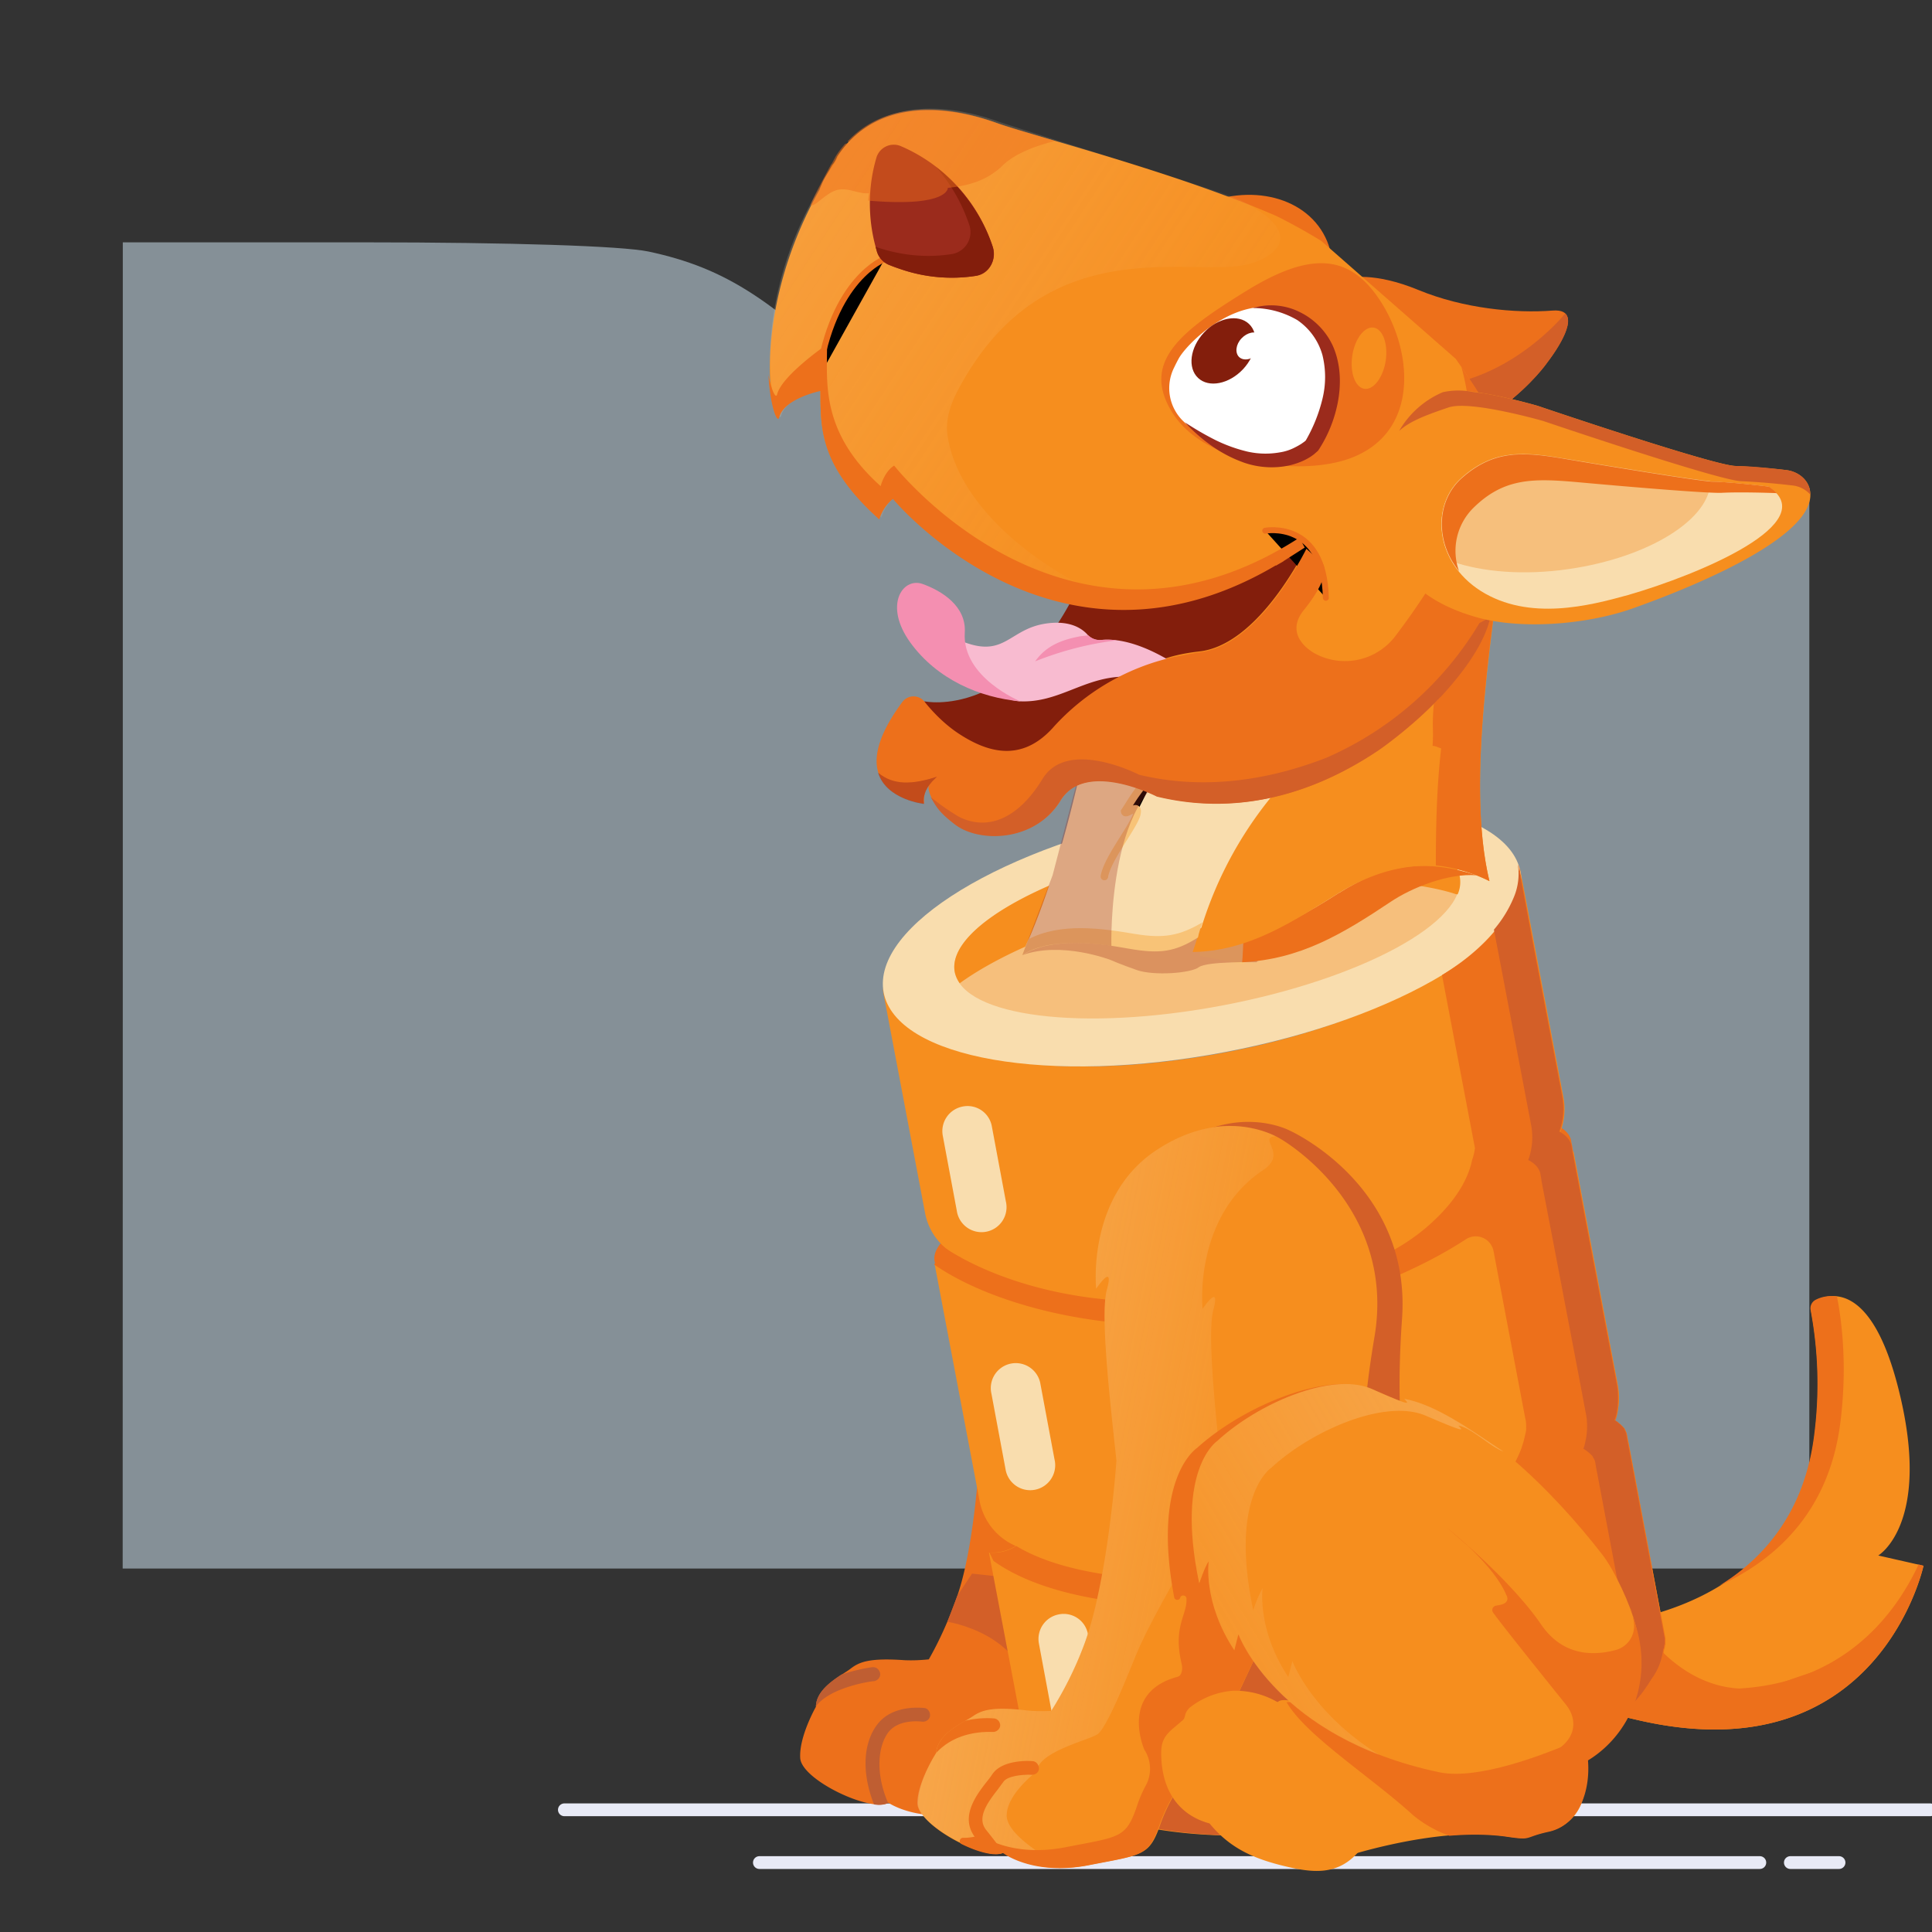 <svg viewBox="0 0 16 16" height="16" width="16" xmlns="http://www.w3.org/2000/svg"><rect x="0" y="0" width="16" height="16" fill="#333333" stroke="none"/><defs><linearGradient id="c" x1="104.325" y1="264.568" x2="149.004" y2="238.146" gradientUnits="userSpaceOnUse" gradientTransform="translate(4.608 -.503)scale(.053)"><stop stop-color="#F9DDAE" stop-opacity=".1"/><stop offset="1" stop-color="#F9DDAE" stop-opacity=".3"/></linearGradient><linearGradient id="b" x1="102.976" y1="244.819" x2="66.21" y2="237.789" gradientUnits="userSpaceOnUse" gradientTransform="translate(4.608 -.503)scale(.053)"><stop stop-color="#F9DDAE" stop-opacity=".1"/><stop offset="1" stop-color="#F9DDAE" stop-opacity=".3"/></linearGradient><linearGradient id="a" x1="103.921" y1="82.258" x2="39.672" y2="40.201" gradientUnits="userSpaceOnUse" gradientTransform="translate(4.608 -.503)scale(.053)"><stop stop-color="#F9DDAE" stop-opacity="0"/><stop offset="1" stop-color="#F9DDAE" stop-opacity=".2"/></linearGradient></defs><path fill="#9AA7B0" fill-opacity=".8" fill-rule="evenodd" d="M1.017 7.498V2.007h1.997c1.22 0 2.136.03 2.356.076.642.137 1.054.405 1.85 1.207l.744.75h7.02v8.95H1.016z"/><path d="M4.674 14.988h11.31m-9.695.437h8.285m.253 0h.403" stroke="#e8eaf6" stroke-width=".106" stroke-miterlimit="10" stroke-linecap="round"/><path d="M13.274 13.445s1.577-.078 1.754-1.563a3.3 3.3 0 0 0-.03-1.028.08.08 0 0 1 .04-.085c.13-.065.468-.137.687.744.276 1.106-.17 1.369-.17 1.369l.375.085s-.37 1.724-2.339 1.284c-1.97-.44-.317-.806-.317-.806" fill="#f68e1e" style="stroke-width:.053"/><path d="M12.8 13.612c.125.093.388.195.866.304 1.414.314 2-.481 2.223-.96l.04.011s-.368 1.724-2.338 1.284c-1.154-.26-1.065-.492-.792-.639zm2.413-2.874c.027.136.092.522.03 1.027-.092.779-.57 1.168-1.003 1.366.362-.222.706-.604.785-1.253a3.3 3.3 0 0 0-.03-1.027.08.08 0 0 1 .04-.086.28.28 0 0 1 .178-.027c0-.003 0 0 0 0" fill="#ed701b" style="stroke-width:.053"/><path d="M13.55 13.404s.444.813 1.25.516c.805-.297-.26.286-.26.286l-.659.004-.624-.092s-.27-.28-.27-.294.32-.376.32-.376zm-6.793.731c.003-.164.222-.263.29-.318.068-.051.147-.089.444-.068q.098.004.201-.007c.072-.126.157-.3.236-.526.163-.474.198-1.331.204-1.567-.071-.447-.194-1.198-.15-1.41.051-.242-.089-.003-.089-.003s-.116-.761.444-1.174c.564-.413 1.021-.14 1.021-.14s.987.498.853 1.6c-.133 1.107.038 1.264-.071 1.534-.11.273-.17.303-.17.303s-.14-.218-.22-.303c-.078-.086.12.184.042.413-.079.228-.24.29-.24.29l-.01-.038c-.123.359-.293.734-.379.963-.133.348-.027.478.014.512l-.068-.048c.02.106-.079.243-.079.243a.17.17 0 0 0-.099-.14l-.15.058a1.5 1.5 0 0 0-.143.32c-.079.274-.133.26-.577.37-.447.109-.703-.069-.703-.069-.147.082-.724-.191-.731-.372-.01-.178.13-.423.13-.423" fill="#ed701b" style="stroke-width:.053"/><path d="M7.846 13.431s.631.093.69.635c.037.366-.342.683-.342.683l.515.215s.396-.877.434-.922c.037-.044.416-.56.416-.56l-.76-.368-.749-.082-.122.184Z" fill="#d35f28" style="stroke-width:.053"/><path d="M7.637 14.258c-.003 0-.19-.028-.28.088-.078.103-.116.318-.003.584v.003a.2.2 0 0 1-.116.01c-.116-.296-.075-.532.03-.665.13-.167.376-.133.387-.133.03.003.05.034.047.065-.003.03-.034.051-.065.048m-.88-.127c.003-.12.123-.205.211-.263.13-.044.25-.061.256-.061.031-.003.058.017.065.051.004.03-.017.058-.051.065-.003-.003-.358.044-.481.208" fill="#bf5e32" style="stroke-width:.053"/><path d="M10.942 12.94c1.456-.275 2.59-.749 2.53-1.058-.058-.31-1.286-.337-2.742-.062-1.456.276-2.59.75-2.53 1.06.058.309 1.286.336 2.742.06m-.46-2.434c1.456-.275 2.589-.75 2.53-1.059-.058-.309-1.286-.336-2.742-.06-1.456.275-2.59.749-2.53 1.058.058.31 1.285.337 2.742.061" fill="#ed701b" style="stroke-width:.053"/><path d="M7.433 8.406a.5.5 0 0 1-.127-.235l.355 1.874a.5.5 0 0 0 .297.369h.004l-.01.006a.4.4 0 0 1-.212.048l.372 1.96a.51.51 0 0 0 .3.375l-.01.007a.4.4 0 0 1-.212.048l.325 1.71s.013.034.058.086c.304.47 1.379.672 2.615.47q.012 0 .024-.003s.29-.054.297-.058c1.222-.263 2.15-.846 2.26-1.393a1 1 0 0 0 .024-.099l-.311-1.645a.4.4 0 0 1-.225.038l-.01-.004.003-.003a.54.54 0 0 0 .147-.489l-.366-1.932a.4.4 0 0 1-.225.038l-.01-.004.003-.003a.54.54 0 0 0 .147-.488l-.362-1.905a.5.5 0 0 1-.03.266c-.106.294-.448.553-.86.765h-.004c-.417.215-.953.4-1.55.512-.598.113-1.16.14-1.629.092h-.003c-.457-.048-.87-.167-1.075-.403" fill="#f68e1e" style="stroke-width:.053"/><path d="M10.143 8.713c1.456-.275 2.553-.943 2.449-1.492-.104-.548-1.368-.77-2.824-.494-1.457.276-2.553.944-2.45 1.492.105.548 1.37.77 2.825.494" fill="#f9ddae" style="stroke-width:.053"/><path d="M10.123 8.327c1.154-.219 2.033-.696 1.963-1.067-.07-.37-1.062-.493-2.217-.275-1.154.218-2.033.696-1.962 1.066s1.062.494 2.216.276" fill="#f6bf7c" style="stroke-width:.053"/><path d="M7.907 8.051q.01.047.041.092c.178-.13.758-.498 1.95-.723 1.46-.277 2.147-.017 2.153-.017q.01.004.021.003a.25.25 0 0 0 .017-.147c-.061-.324-.823-.457-1.779-.345q-.219.026-.464.072c-1.143.225-2.01.697-1.939 1.065" fill="#f68e1e" style="stroke-width:.053"/><path d="m8.214 9.328.116.621a.207.207 0 1 1-.406.079l-.116-.621a.207.207 0 0 1 .164-.243.204.204 0 0 1 .242.164m.403 2.137.116.621a.207.207 0 1 1-.406.079l-.116-.621a.207.207 0 1 1 .406-.079m.393 2.069.116.621a.207.207 0 1 1-.406.079l-.116-.622a.207.207 0 0 1 .163-.242.204.204 0 0 1 .243.164" fill="#f9ddae" style="stroke-width:.053"/><path d="M8.194 12.858a.37.37 0 0 0 .212-.048l.01-.007c.454.277 1.369.362 2.369.198l.02-.003c.052-.007.236-.045.284-.055l.017-.003a7 7 0 0 0 .495-.127 1.8 1.8 0 0 0 .44-.198q.037-.021.069-.044.004-.006.01-.007a.4.4 0 0 0 .058-.044.1.1 0 0 0 .027-.024l.041-.034c.017-.014.03-.027.048-.041q.012-.01.024-.024l.068-.068.02-.02.041-.049c.007-.006.014-.017.021-.023l.034-.048q.007-.01.014-.024c.013-.024.03-.048.04-.072q.026-.051.045-.102l.017-.055.017-.072q.005-.02.004-.04c0-.024 0-.052-.007-.076l-.263-1.386a.15.15 0 0 0-.229-.099c-.355.232-.833.437-1.386.58h.007c-.017.004-.03.008-.048.01l-.027.008-.232.044-.045.01h-.006c-.004 0-.024.004-.034.004-1.103.18-2.14-.103-2.633-.447l.076-.113s-.024.007-.004-.037c0 0 .874.658 2.458.396l.02-.004c.052-.007.236-.044.284-.055l.017-.003c.17-.038.413-.096.574-.143.27-.082.522-.219.723-.413.168-.16.273-.328.307-.492a.5.5 0 0 0 .024-.099l-.273-1.434c.297-.18.523-.416.605-.648a.5.5 0 0 0 .03-.267l.004.014.126.669.236 1.236c.02.102.01.205-.024.297h.003c.096.051.099.12.099.12l.007.04v.004l.007.034.109.573.198 1.038.055.287s.02.099 0 .218a.3.3 0 0 1-.02.075.1.1 0 0 1 .033.024q.011.007.017.014l.024.024a.02.02 0 0 1 .007.014c.014.024.017.044.017.044l.007.041.007.034.304 1.611v.045q.001.005-.004.01v.007c0 .007-.003.01-.003.017 0 .004-.004.007-.004.01l-.003.014a.5.5 0 0 1-.096.236l-.006.01q-.014.019-.028.044a1 1 0 0 1-.102.13l-.007.007a.3.3 0 0 1-.048.048l-.01.01c-.017.013-.03.03-.048.044a.03.03 0 0 1-.014.01c-.017.018-.037.031-.054.048q-.006.004-.007.007a2.5 2.5 0 0 1-.314.219h-.003l-.09.05-.003.004-.092.051a.9.9 0 0 0 .219-.4v-.002a.3.3 0 0 0 .01-.161l-.058-.314-.202-1.069a.15.15 0 0 0-.228-.099c-.27.178-.611.338-1.004.468a3 3 0 0 1-.379.126h.007l-.048.01-.027.008-.232.044-.045.01h-.007c-.003 0-.023.004-.034.004-1.113.18-2.113.061-2.601-.29z" fill="#ed701b" style="stroke-width:.053"/><path d="m13.376 14.21.01-.014a.2.2 0 0 0 .028-.044l.006-.01a.55.55 0 0 0 .096-.236l.003-.014.004-.01q.004-.011.003-.017v-.007q-.001-.005.004-.01v-.045l-.304-1.61-.007-.035-.007-.041s0-.02-.017-.044l-.007-.014s0-.003-.003-.003q-.005-.007-.014-.014l-.007-.007-.017-.014-.034-.024c.01-.023.014-.05.02-.075.024-.12 0-.218 0-.218l-.054-.287-.198-1.038-.11-.573-.006-.034v-.004l-.007-.04s-.003-.07-.099-.12h-.003a.55.55 0 0 0 .023-.297l-.235-1.236-.072-.376a1 1 0 0 0 .168-.276.5.5 0 0 0 .03-.266l.004.013.126.67.236 1.235c.02.103.01.205-.024.297h.003c.096.051.099.12.099.12l.007.04v.004l.007.034.109.574.198 1.038.055.286s.02.1 0 .219a.3.3 0 0 1-.02.075.1.1 0 0 1 .033.024c.007.003.014.01.017.013l.024.024q.006.005.007.014c.014.024.017.044.017.044l.007.041.007.034.304 1.612v.044q.001.006-.004.01v.007l-.003.017c0 .004-.004.007-.004.01l-.003.014a.5.5 0 0 1-.096.236l-.006.01-.028.044q-.005.005-.01.014a1 1 0 0 1-.092.116l-.007.007a.3.3 0 0 1-.048.048l-.01.01c-.017.014-.03.03-.048.044l-.013.01c-.018.018-.038.031-.055.049q-.006.003-.007.006l-.044.035.068-.09z" fill="#d35f28" style="stroke-width:.053"/><path d="m9.938 7.918.366.068.007-.174-.4-.099c-.003 0 .03.072.027.205" fill="#f8c377" style="stroke-width:.053"/><path d="m9.911 7.853.024-.075q-.01.038-.024.075" fill="#f8c377" style="stroke-width:.053"/><path opacity=".3" d="m8.464 7.911.413-.522.61.034 1.694-.314-.775.86s-.41-.01-.478.041-.375.072-.512.024-.222-.085-.222-.085-.406-.157-.73-.038" fill="#9b2b1c" style="stroke-width:.053"/><path d="M11.089 7.396c.382-.243.724-.284 1.14-.147-.239-.02-.543.106-.71.218-.41.274-.755.478-1.232.502.006-.061.006-.116.01-.174.276-.089.553-.246.792-.4z" fill="#ed701b" style="stroke-width:.053"/><path d="M12.482 4.248c-.1.86-.352 2.212-.147 3.049-.423-.215-.857-.14-1.243.095-.386.24-.747.485-1.215.492.03-.082.051-.167.082-.246-.191.123-.318.133-.57.092-.25-.04-.618-.105-.881.062.294-.639.304-.936.55-1.676.245-.741 2.597-1.65 3.424-1.868" fill="#f68e1e" style="stroke-width:.053"/><path d="m9.925 7.754.024-.075zm.433-2.103.59-.45c.025.102.052.198.073.307a3.3 3.3 0 0 0-.54.727c-.092.188-.065.167-.136.318.088-.017.167-.02.252-.035a3.2 3.2 0 0 0-.648 1.165c-.192.12-.321.136-.57.092-.25-.041-.622-.103-.881.054.222-.508.355-1.014.505-1.683.03-.133.12-.423.167-.505.318-.553.908.1 1.188.01" fill="#f9ddae" style="stroke-width:.053"/><path d="M9.396 7.734c.239.04.372.017.563-.096-.014.041-.03.082-.038.126-.19.12-.317.137-.57.093-.249-.045-.631-.103-.887.054.013-.044.034-.088.054-.133.266-.14.611-.089.878-.044" fill="#f8c377" style="stroke-width:.053"/><path d="M9.628 6.303a3 3 0 0 0-.232.29c-.048.072-.048.076-.082.127.006.044.12-.082.102.017-.02.099-.246.372-.27.522" stroke="#f8c377" stroke-width=".062" stroke-miterlimit="10" stroke-linecap="round"/><path d="M11.935 6.198c-.023-.007-.047-.021-.071-.021.01-.164-.007-.136.01-.345s.13-.638.232-.874c-.055-.085-.11-.153-.164-.232l.028-.222q-1.078.335-2.107.803c.83-.451 1.72-.792 2.622-1.069-.11.877-.352 2.216-.15 3.059a1.3 1.3 0 0 0-.444-.13c0-.32.007-.645.044-.97z" fill="#ed701b" style="stroke-width:.053"/><path opacity=".3" d="M10.932 5.648s-.427.635-1.096.72c-.67.086-.632 1.465-.632 1.465-.361-.055-.597-.014-.737.075l.25-.659.255-.976s.12-.499.178-.611c.058-.113 1.782-.014 1.782-.014" fill="#9b2b1c" style="stroke-width:.053"/><path d="M11.17 2.302s.206-.054.578.1c.372.153.799.194 1.11.17.31-.024-.042.427-.042.427s-.498.737-1.618.833-.027-1.53-.027-1.53z" fill="#ed701b" style="stroke-width:.053"/><path d="M12.816 2.999s.246-.31.147-.403c-.003.003-.495.618-1.222.608-.73-.007-.768.215-.768.215l.065.413q.071.004.163 0c1.117-.096 1.615-.833 1.615-.833" fill="#d35f28" style="stroke-width:.053"/><path d="M7.655 5.808s.774.168 1.307-1.017c.509-1.13 2.315-.69 2.315-.69l.006 1.267-1.396.53-1.03.344-.544.331-.597-.39Z" fill="#831e0c" style="stroke-width:.053"/><path d="M10.541 2.993c.426-.242.613-.717.418-1.06-.195-.341-.699-.422-1.125-.18-.425.244-.612.718-.417 1.06s.698.423 1.124.18" fill="#ed701b" style="stroke-width:.053"/><path d="M10.143 2.652c.253-.145.37-.42.258-.615s-.407-.236-.66-.091c-.255.145-.37.42-.26.615.112.195.408.235.662.09z" fill="#fff" style="stroke-width:.053"/><path d="M9.882 2.284c.108-.062.165-.166.127-.233-.039-.068-.157-.072-.265-.01s-.165.166-.127.233.157.071.265.01" fill="#831e0c" style="stroke-width:.053"/><path d="M10.972 2.302c.021-.11-.011-.21-.073-.222-.06-.011-.127.07-.148.18-.021.112.012.211.073.223.06.011.127-.07.148-.18z" fill="#f68e1e" style="stroke-width:.053"/><path d="M6.934 1.295c.29-.44.826-.454 1.321-.276.27.099 1.465.4 2.318.771.09.045.219.113.369.205l1.113.976q.077.108.143.216c.622.949.051 2.143.051 2.143a2.08 2.08 0 0 1-1.426 1.01l-.035.008a2.35 2.35 0 0 1-1.43-.198l-.041.003-.888.413-.57-.293-.44-.287.123-.123.212.17c.283.427.914.43 1.222.031l.085-.112-.01-.11.106-.01c.204-.252.375-.392.775-.437.45-.05.805-.703.884-.857.003-.01-.007-.017-.014-.01-1.98 1.345-3.407-.403-3.407-.403a.34.34 0 0 0-.113.171c-.505-.454-.484-.765-.488-1.065 0 0-.3.061-.341.218-.038.137-.277-.79.335-1.88.026-.079.075-.147.109-.212 0 .003-.004.007-.004.01a.3.3 0 0 0 .041-.072" fill="#f68e1e" style="stroke-width:.053"/><path d="M10.478 4.395s.488-.092.502.556" stroke="#ed701b" stroke-width=".049" stroke-miterlimit="10" stroke-linecap="round"/><path d="M9.119 5.3a.13.13 0 0 1-.11-.041c-.044-.051-.143-.123-.34-.096-.304.041-.342.277-.67.16-.403-.143.13.472.448.485.317.014.525-.194.846-.204s.645-.09.645-.09l-.085.072c.003 0-.396-.32-.734-.286" fill="#f8bbd0" style="stroke-width:.053"/><path d="M8.45 5.808s-.485-.198-.46-.57c.013-.218-.189-.345-.353-.403-.163-.054-.32.178-.099.485.222.307.577.458.912.488" fill="#f48fb1" style="stroke-width:.053"/><path d="M7.474 5.812a.116.116 0 0 1 .18-.004c.065.082.168.192.294.273.232.15.509.233.768-.05l.007-.008a1.9 1.9 0 0 1 1.004-.583c.006 0 .136-.028.208-.038.45-.051.806-.703.884-.857l.096.086s.177.054-.116.42c-.12.146-.052.276.085.358a.524.524 0 0 0 .676-.147 6 6 0 0 0 .375-.556s.4-.837.168-1.666l.102.15c.621.949.051 2.144.051 2.144a2.2 2.2 0 0 1-.28.382s-.99 1.219-2.393.878c0 0-.59-.308-.799.034-.208.341-.665.348-.87.198s-.246-.308-.215-.331c.03-.024-.062.044-.045.16-.003 0-.75-.075-.18-.843" fill="#ed701b" style="stroke-width:.053"/><path d="m8.948 5.269.065-.007a.14.14 0 0 0 .106.038.6.6 0 0 1 .13.003 2.7 2.7 0 0 0-.676.174c.099-.143.249-.184.375-.208" fill="#f48fb1" style="stroke-width:.053"/><path d="M6.948 1.283c.29-.44.826-.454 1.321-.276.014.007 1.417.45 1.83.584.096.03.191.068.277.123.447.266.13.44-.069.481-.491.092-1.638-.273-2.341.976-.076.133-.14.28-.12.427.082.604.796 1.178 1.533 1.427-1.195.034-1.966-.908-1.966-.908a.33.33 0 0 0-.113.17c-.505-.453-.485-.764-.488-1.064 0 0-.3.061-.342.218-.037.137-.32-.835.332-1.91.02-.064.078-.118.112-.183l-.003.01z" fill="url(#a)" style="fill:url(#a);stroke-width:.053"/><path d="M7.327 2.145s-.434.157-.55.987" stroke="#ed701b" stroke-width=".049" stroke-miterlimit="10"/><path d="M6.436 3.265c.04-.157.413-.413.413-.413.003.304-.062.72.444 1.174 0 0 .03-.12.112-.17 0 0 1.438 1.833 3.356.597l-.007-.014.051.096-.177.113s0 .003-.003.003l-.035.02-.024.014v-.003c-1.826 1.079-3.171-.55-3.171-.55a.34.34 0 0 0-.113.17c-.505-.453-.484-.764-.488-1.064 0 0-.3.061-.341.218-.014.058-.075-.089-.089-.351.027.136.062.201.072.16" fill="#ed701b" style="stroke-width:.053"/><path d="M7.262 2.08a.18.18 0 0 0 .099.113q.045.02.092.034c.208.072.423.089.625.058a.184.184 0 0 0 .143-.242 1.37 1.37 0 0 0-.761-.833.15.15 0 0 0-.202.096c-.081.273-.064.553.004.774" fill="#9b2b1c" style="stroke-width:.053"/><path d="M7.258 2.046c.209.072.424.09.625.058a.184.184 0 0 0 .144-.242 1.4 1.4 0 0 0-.274-.478c.222.174.386.41.468.659.034.11-.03.229-.143.242a1.3 1.3 0 0 1-.625-.058l-.092-.034a.17.17 0 0 1-.1-.113l-.01-.037z" fill="#831e0c" style="stroke-width:.053"/><path opacity=".3" d="M7.757 6.433c.014-.003-.126.089-.106.225 0 0-.31-.034-.379-.259.126.106.284.099.485.034" fill="#9b2b1c" style="stroke-width:.053"/><path opacity=".3" d="M7.757 6.433c.014-.003-.126.089-.106.225 0 0-.31-.034-.379-.259.126.106.284.099.485.034" fill="#9b2b1c" style="stroke-width:.053"/><path d="m12.342 5.112-.09.048a2.76 2.76 0 0 1-1.269 1.116c-.437.17-.98.277-1.55.14 0 0-.59-.307-.799.034-.208.342-.464.43-.693.314a2 2 0 0 1-.235-.164c.05.082.065.123.205.23.204.153.662.142.87-.199s.799-.034.799-.034c.717.174 1.348-.058 1.826-.376.072-.047.314-.232.488-.413.007-.006.01-.013.018-.017l.003-.003q.004-.007.014-.014l.003-.003c.297-.321.386-.54.41-.66z" fill="#d35f28" style="stroke-width:.053"/><path d="M14.984 4.04c-.024-.082-.106-.137-.191-.147a6 6 0 0 0-.42-.034c-.181-.003-1.639-.498-1.639-.498s-.607-.178-.785-.113c-.177.065-.642.403-.454 1.212.089.375.41.56.734.652.376.106.912.058 1.277-.068.61-.215 1.59-.639 1.478-1.004" fill="#f68e1e" style="stroke-width:.053"/><path d="M14.646 4.03s-.304-.038-.468-.041c-.106-.004-.754-.11-1.201-.185-.352-.061-.598-.085-.867.15-.267.23-.23.697.153.94.4.252.901.122 1.219.034.594-.171 1.618-.601 1.164-.898" fill="#f9ddae" style="stroke-width:.053"/><path d="M12.028 4.651c.245.085.59.116.962.062.666-.096 1.175-.414 1.175-.728-.133-.01-.755-.112-1.188-.184-.352-.061-.598-.085-.867.15-.195.168-.226.461-.082.7" fill="#f6bf7c" style="stroke-width:.053"/><path d="M14.984 4.04a.2.2 0 0 1 .007.055.23.23 0 0 0-.15-.075 6 6 0 0 0-.42-.035c-.181-.003-1.639-.498-1.639-.498s-.604-.174-.785-.113c-.236.079-.335.127-.41.195a.76.76 0 0 1 .362-.321.6.6 0 0 1 .242-.003l.1.013c.218.038.443.103.443.103s1.458.495 1.639.498c.12 0 .307.02.42.034.085.01.164.062.191.147" fill="#d35f28" style="stroke-width:.053"/><path d="M12.198 4.21c.253-.252.495-.249.854-.218.45.041 1.106.096 1.212.089.14-.007.382 0 .45.003q-.024-.027-.065-.054s-.303-.038-.467-.041c-.106-.004-.755-.11-1.202-.185-.352-.061-.597-.085-.867.15-.215.185-.232.523-.03.776a.5.5 0 0 1 .115-.52m-1.881-1.798c-.529.327-.874.583-.607 1.007.266.423 1.037.522 1.447.385.59-.198.553-.86.29-1.287s-.6-.433-1.13-.105" fill="#ed701b" style="stroke-width:.053"/><path d="M11.476 2.987c.02-.14-.024-.262-.1-.274-.077-.011-.156.093-.177.233s.024.262.1.274c.076.011.155-.093.177-.233" fill="#f68e1e" style="stroke-width:.053"/><path d="M10.894 2.732c-.467-.48-1.041.079-1.13.233q-.02.036-.04.078a.38.38 0 0 0 .085.454l.003.004c.25.218.734.416 1.034.208.076-.051.355-.656.048-.977" fill="#fff" style="stroke-width:.053"/><path d="M10.294 3.058c.116-.124.138-.293.049-.376s-.256-.052-.372.072-.138.292-.049.376.256.051.372-.072" fill="#831e0c" style="stroke-width:.053"/><path d="M10.417 2.928c.047-.051.056-.12.019-.155s-.106-.022-.154.029c-.048.05-.056.12-.02.155.038.035.107.022.155-.03z" fill="#fff" style="stroke-width:.053"/><path d="M10.372 2.552a.53.53 0 0 1 .403.038c.126.064.232.18.28.317.05.14.05.29.024.426a1.1 1.1 0 0 1-.157.39l-.004.006-.003.004-.034.03c-.01.007-.024.018-.035.024q-.035.022-.075.038a.6.6 0 0 1-.157.04.7.7 0 0 1-.31-.033 1.1 1.1 0 0 1-.27-.14 1.4 1.4 0 0 1-.222-.195q.124.082.253.147.128.063.266.096.134.03.27.006a.4.4 0 0 0 .122-.04q.03-.015.055-.031l.024-.017.02-.017-.01.01a1.3 1.3 0 0 0 .14-.348.76.76 0 0 0 0-.362.52.52 0 0 0-.208-.29.73.73 0 0 0-.372-.1Z" fill="#9b2b1c" style="stroke-width:.053"/><path d="M11.611 10.922c.079-1.11-.932-1.56-.932-1.56s-.471-.25-1.014.188c-.543.44-.389 1.195-.389 1.195s.13-.243.089 0c-.034.215.123.959.215 1.4.003.238.01 1.092-.13 1.573a3 3 0 0 1-.208.54 1.4 1.4 0 0 1-.201.017c-.297-.007-.373.034-.44.088l-.083.058.028.147s.013.034.058.086c.215.334.819.532 1.59.546a.5.5 0 0 0 .028-.103c.027-.112.078-.228.13-.327l.15-.065s.088.027.105.133c0 0 .093-.14.069-.246l.071.045c-.044-.031.437-.15.553-.51.076-.231-.365-.617-.259-.982l.01.037s.157-.068.226-.3c.064-.232-.144-.492-.062-.41s.232.294.232.294.062-.034.157-.314c.106-.273-.071-.42.007-1.53" fill="#d35f28" style="stroke-width:.053"/><path d="m10.17 14.698.014.01s-.007-.003-.013-.01z" fill="#f68e1e" style="stroke-width:.053"/><path d="M7.753 14.517s-.01.164 0 0 .233-.253.304-.304c.072-.048.154-.082.448-.048.061.007.133.007.201.004a3 3 0 0 0 .26-.516c.184-.467.262-1.317.28-1.556-.048-.448-.137-1.205-.08-1.414.066-.239-.088-.01-.088-.01s-.082-.768.502-1.15c.58-.386 1.027-.09 1.027-.09s.963.547.775 1.643c-.184 1.096-.024 1.263-.146 1.53-.123.266-.188.296-.188.296s-.13-.225-.202-.314c-.075-.089.11.188.02.413-.088.226-.252.277-.252.277l-.007-.038c-.14.352-.327.72-.423.942-.15.342-.051.475-.01.513l-.065-.052c.017.106-.092.24-.092.24-.007-.107-.092-.144-.092-.144l-.154.051a1.4 1.4 0 0 0-.16.314c-.093.27-.144.253-.598.342-.45.088-.7-.103-.7-.103-.153.072-.713-.225-.71-.406-.003-.184.15-.42.15-.42" fill="#f68e1e" style="stroke-width:.053"/><path d="M7.754 14.517v.02zc.01-.164.232-.253.303-.304.072-.048.154-.082.448-.048.061.007.133.007.201.004a3 3 0 0 0 .26-.516c.184-.467.262-1.317.28-1.556-.048-.448-.137-1.206-.08-1.414.066-.239-.088-.01-.088-.01s-.082-.768.502-1.15c.478-.314.86-.175.986-.113-.157.01.103.143-.105.28-.58.386-.502 1.15-.502 1.15s.153-.228.089.01c-.055.209.03.967.078 1.414-.017.235-.543 1.004-.73 1.471-.09.222-.236.58-.308.628-.071.048-.491.144-.502.308 0 0-.249.184-.249.365 0 .18.427.403.475.427-.328.01-.505-.127-.505-.127-.154.072-.714-.225-.71-.406.003-.177.156-.413.156-.413zm-.004.041v.003zm0 .017v.007z" fill="url(#b)" style="fill:url(#b);stroke-width:.053"/><path d="M8.539 14.698c-.058-.003-.195.007-.229.058l-.048.065c-.099.126-.17.239-.095.334.058.072.109.14.15.195q-.009-.006-.007-.007a.23.23 0 0 1-.137 0q-.04-.054-.092-.12c-.14-.173.007-.361.096-.474q.025-.031.04-.054c.08-.123.305-.113.332-.11.03 0 .055.028.055.062s-.035.054-.065.051m-.789-.178.003-.003zc.003-.003 0 0 0 0m.004-.003c.006-.13.146-.212.238-.266.127-.031.23-.02.236-.02.03 0 .055.027.055.057s-.028.055-.058.055c-.01.003-.287-.027-.472.174z" fill="#ed701b" style="stroke-width:.053"/><path d="M68.61 28.632c-8.413-3.018-17.405-3.147-23.12 2.954l.385.193-.77.193a14 14 0 0 0-1.414 1.862c-.257.45-.514.963-.77 1.413 0-.064.064-.128.064-.193-.578 1.092-2.954 5.395-3.275 6.487.706.321 2.183-1.734 3.981-2.312s3.468.642 5.138.45l-.128 1.155c12.651 1.092 12.459-1.99 12.459-1.99 3.275-.322 6.165-1.157 8.606-3.533C72.5 32.65 78 31.521 78 31.521c-4.348-1.294-7.939-2.37-9.39-2.889" fill="#ed701b" style="mix-blend-mode:multiply" opacity=".48" transform="translate(4.608 -.503)scale(.053)"/><path d="M10.43 12.243c.18-.163.437-.32.7-.42a.03.03 0 0 0 .017-.023 7 7 0 0 1 .03-.308c.004-.017-.01-.03-.027-.03-.396-.007-.928.249-1.236.529 0 0-.378.242-.19 1.236.003.027.04.03.05.006v-.003c.01-.027.052-.02.052.01.006.137-.113.226-.041.536.013.051 0 .1-.031.11-.488.13-.277.604-.277.604a.29.29 0 0 1 .014.293 1 1 0 0 0-.075.174c-.092.27-.143.253-.597.342-.396.075-.635-.058-.687-.096-.006-.003-.017-.007-.023-.003a.4.4 0 0 1-.134.02c-.027 0-.037.038-.013.051.13.065.263.1.33.079a.02.02 0 0 1 .025.003c.051.035.29.171.69.096.45-.089.505-.072.597-.341.037-.106.095-.215.153-.308q.005-.01.014-.01l.133-.044c.007-.004.017 0 .024.003.017.01.051.038.068.082.007.02.038.024.048.004a.4.4 0 0 0 .055-.134.027.027 0 0 1 .044-.017l.024.017c-.04-.037-.14-.167.01-.512.1-.222.287-.59.424-.942q.007.037.006.038c-.001.001.164-.052.253-.277a.4.4 0 0 0 .017-.061l.004-.014.006-.058v-.003q0-.029-.003-.058v-.007l-.01-.058c-.01.01-.014.01-.014.01s-.13-.225-.201-.314c-.075-.089.109.188.02.413s-.252.276-.252.276-.004-.013-.007-.037c-.045.116-.089.246-.133.365-.01.027-.048.024-.052-.003-.177-.977.195-1.216.195-1.216" fill="#ed701b" style="stroke-width:.053"/><path d="M11.802 14.875c0-.034-.03-.047-.044-.075a.5.5 0 0 1-.1.23q0-.03-.003-.059c-.15.126-.276.236-.42.382-.177.188-.389.154-.631.093-.242-.062-.427-.15-.587-.345-.29-.079-.406-.321-.4-.601.004-.133.086-.17.168-.246.044-.03.01-.051.065-.11a.66.66 0 0 1 .361-.142.7.7 0 0 1 .37.095c.115-.133 1.249.522 1.221.778m.011-.003.01.014z" fill="#f68e1e" style="stroke-width:.053"/><path d="M.482-.655c-.007 0-.352-.058-.427.02-.133.147-.12.205-.126.233-.028.088-.052.187-.017.283.006.02.02.03.03.048q-.024-.001-.044-.007a.14.14 0 0 1-.11-.14.8.8 0 0 1 .038-.222c.007-.027.038-.174.185-.293.112-.093.433-.041.495-.031.133.027.075.02.081.075S.57-.645.482-.655m-.724-.352c.014-.034.044-.054.078-.075.079-.054.386-.037.427-.034.106.014.082.004.086.058s.003.055-.106.051c-.01 0-.475-.023-.516.086-.01-.034.02-.051.03-.086z" fill="#ed701b" style="stroke-width:.053"/><path d="M11.092 15.391s.792-.27 1.376-.184c.229.034.137.006.358-.041a.372.372 0 0 0 .188-.625l.024-.324-.754-.635s-1.274.55-1.7.515c-.43-.037.508 1.294.508 1.294" fill="#f68e1e" style="stroke-width:.053"/><path d="m13.113 14.38-.075-.163-.655-.55-.116-.041-.256.068c-.37.147-1.021.39-1.356.403.16.277.7.618 1.048.936a1 1 0 0 0 .3.17c.158-.013.318-.013.468.007.23.034.137.007.359-.041.283-.065.39-.443.283-.788z" fill="#ed701b" style="stroke-width:.053"/><path d="M13.27 12.875c-.406-.526-1.065-1.185-1.638-1.29.017.027.105.085-.27-.082-.338-.147-.953.126-1.28.43 0 0-.352.228-.15 1.18 0 0 .047-.142.078-.183 0 0-.051.338.212.737l.034-.133s.314.857 1.662 1.143c.328.069.888-.16 1.01-.208.482-.191.769-.406.615-1.017-.04-.16-.17-.444-.273-.577" fill="#f68e1e" style="stroke-width:.053"/><path d="M11.417 14.53c-.56-.351-.714-.774-.714-.774l-.034.133c-.263-.4-.212-.738-.212-.738a1 1 0 0 0-.078.185c-.202-.953.15-1.181.15-1.181.328-.304.942-.577 1.28-.43.379.163.287.109.27.081.109.02.266.178.372.215-.236-.153-.543-.385-.82-.436.018.027.106.085-.27-.082-.337-.147-.952.126-1.28.43 0 0-.35.228-.15 1.18 0 0 .048-.142.079-.183 0 0-.051.338.212.737l.034-.133c-.004 0 .232.638 1.16.997z" fill="url(#c)" style="fill:url(#c);stroke-width:.053"/><path d="M13.543 13.449c-.05-.158-.04-.185-.013-.021v.004a.205.205 0 0 1-.147.232c-.184.05-.44.054-.621-.212-.212-.31-.611-.662-.786-.806l.181.157c.123.116.26.267.318.407 0 0 .04.061-.051.081l-.038.007c-.024.007-.037.035-.02.058.082.113.402.512.6.758.093.113.094.267-.065.373.01.014.12.156.137.15.41-.174.673-.66.505-1.188" fill="#ed701b" style="stroke-width:.053"/></svg>